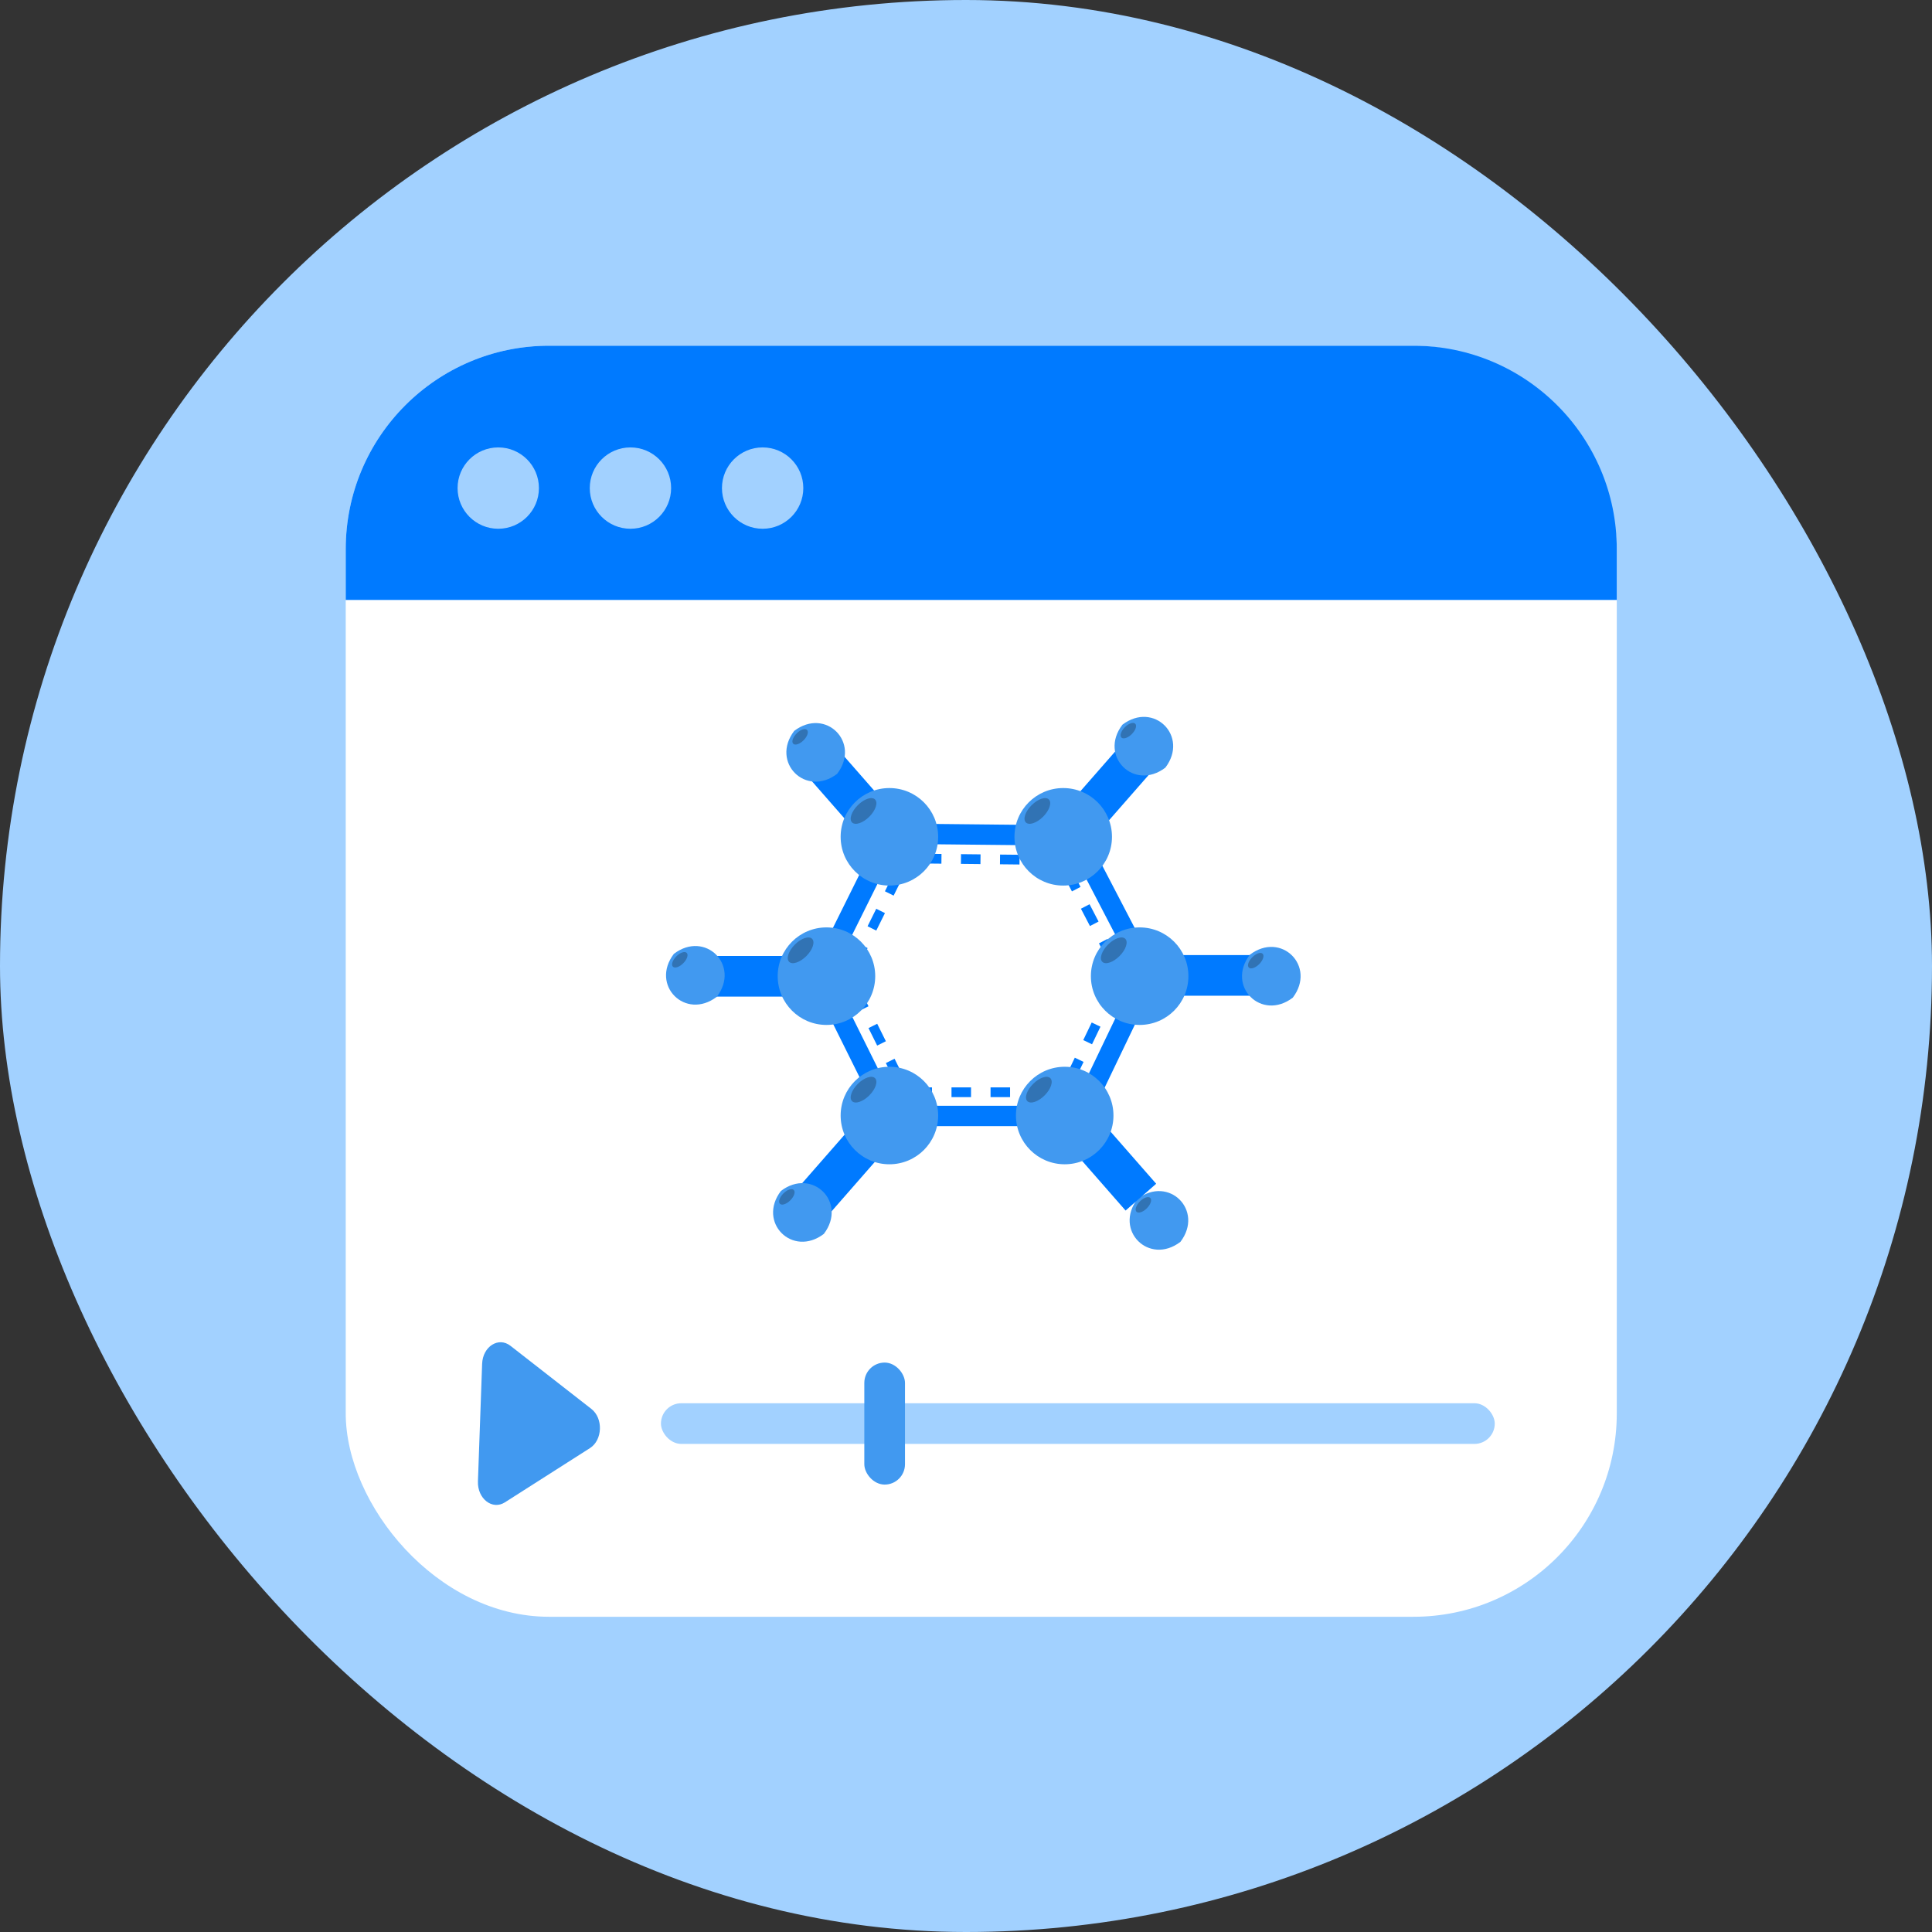 <svg width="95" height="95" viewBox="0 0 95 95" fill="none" xmlns="http://www.w3.org/2000/svg">
<rect x="0" y="0" width="95" height="95" fill="#333333" stroke="none"/>
<g clip-path="url(#clip0_1_3106)">
<circle cx="48" cy="48" r="75" fill="#A2D1FF"/>
<rect x="17" y="17" width="62.5" height="62.5" rx="10" fill="white"/>
<path d="M17 27C17 21.477 21.477 17 27 17H69.5C75.023 17 79.5 21.477 79.5 27V29.5H17V27Z" fill="#007AFF"/>
<path d="M23.707 67.065C23.737 66.21 24.512 65.716 25.101 66.176L29.08 69.28C29.669 69.74 29.631 70.809 29.011 71.205L24.827 73.873C24.207 74.268 23.47 73.693 23.501 72.838L23.707 67.065Z" fill="#4199F0"/>
<rect x="32.5" y="69" width="41" height="2" rx="1" fill="#A2D1FF"/>
<rect x="42.5" y="67" width="2" height="6" rx="1" fill="#4199F0"/>
<circle cx="24.5" cy="24" r="2" fill="#A2D1FF"/>
<circle cx="31" cy="24" r="2" fill="#A2D1FF"/>
<circle cx="37.5" cy="24" r="2" fill="#A2D1FF"/>
<path d="M55.931 58.953C54.757 60.496 56.5 62.239 58.043 61.065C59.218 59.522 57.474 57.779 55.931 58.953Z" fill="#4199F0"/>
<g style="mix-blend-mode:screen" opacity="0.25">
<path d="M56.392 59.414C56.58 59.227 56.656 58.999 56.562 58.905C56.468 58.811 56.24 58.887 56.053 59.075C55.865 59.263 55.789 59.491 55.883 59.584C55.977 59.678 56.205 59.602 56.392 59.414Z" fill="black"/>
</g>
<path d="M56.324 47.962H61.719" stroke="#007AFF" stroke-width="2" stroke-miterlimit="10"/>
<path d="M34.31 48.006H39.705" stroke="#007AFF" stroke-width="2" stroke-miterlimit="10"/>
<path d="M40.103 37.102L43.657 41.161" stroke="#007AFF" stroke-width="2" stroke-miterlimit="10"/>
<path d="M56.186 36.928L52.633 40.986" stroke="#007AFF" stroke-width="2" stroke-miterlimit="10"/>
<path d="M56.099 58.866L52.546 54.807" stroke="#007AFF" stroke-width="2" stroke-miterlimit="10"/>
<path d="M40.018 59.041L43.571 54.981" stroke="#007AFF" stroke-width="2" stroke-miterlimit="10"/>
<path d="M44.129 40.997L43.815 40.994L43.676 41.274L40.456 47.756L40.346 47.979L40.456 48.201L43.632 54.596L43.77 54.874H44.08H52.781H53.095L53.231 54.59L56.32 48.152L56.428 47.926L56.313 47.705L53.007 41.353L52.868 41.087L52.568 41.084L44.129 40.997Z" stroke="#007AFF" stroke-miterlimit="10"/>
<path d="M44.383 42.612L44.578 42.22L45.016 42.224" stroke="#007AFF" stroke-width="0.478" stroke-miterlimit="10"/>
<path d="M45.333 42.22L51.51 42.284" stroke="#007AFF" stroke-width="0.478" stroke-miterlimit="10" stroke-dasharray="0.96 0.96"/>
<path d="M51.669 42.293L52.107 42.297L52.309 42.686" stroke="#007AFF" stroke-width="0.478" stroke-miterlimit="10"/>
<path d="M52.477 42.87L54.797 47.328" stroke="#007AFF" stroke-width="0.478" stroke-miterlimit="10" stroke-dasharray="0.96 0.96"/>
<path d="M54.853 47.575L55.056 47.964L54.866 48.359" stroke="#007AFF" stroke-width="0.478" stroke-miterlimit="10"/>
<path d="M54.727 48.65L52.56 53.167" stroke="#007AFF" stroke-width="0.478" stroke-miterlimit="10" stroke-dasharray="0.96 0.96"/>
<path d="M52.491 53.312L52.301 53.707H51.863" stroke="#007AFF" stroke-width="0.478" stroke-miterlimit="10"/>
<path d="M51.587 53.708H45.115" stroke="#007AFF" stroke-width="0.478" stroke-miterlimit="10" stroke-dasharray="0.96 0.96"/>
<path d="M44.977 53.707H44.539L44.344 53.315" stroke="#007AFF" stroke-width="0.478" stroke-miterlimit="10"/>
<path d="M44.2 53.026L41.973 48.54" stroke="#007AFF" stroke-width="0.478" stroke-miterlimit="10" stroke-dasharray="0.96 0.96"/>
<path d="M41.901 48.395L41.706 48.002L41.901 47.61" stroke="#007AFF" stroke-width="0.478" stroke-miterlimit="10"/>
<path d="M42.02 47.372L44.324 42.731" stroke="#007AFF" stroke-width="0.478" stroke-miterlimit="10" stroke-dasharray="0.96 0.96"/>
<path d="M43.733 43.545C45.058 43.545 46.131 42.472 46.131 41.148C46.131 39.823 45.058 38.75 43.733 38.75C42.409 38.75 41.336 39.823 41.336 41.148C41.336 42.472 42.409 43.545 43.733 43.545Z" fill="#4199F0"/>
<g style="mix-blend-mode:screen" opacity="0.25">
<path d="M42.745 40.159C43.057 39.847 43.183 39.467 43.027 39.311C42.871 39.155 42.492 39.282 42.179 39.594C41.867 39.906 41.741 40.285 41.897 40.441C42.053 40.597 42.432 40.471 42.745 40.159Z" fill="black"/>
</g>
<path d="M52.28 43.545C53.605 43.545 54.678 42.472 54.678 41.148C54.678 39.823 53.605 38.75 52.28 38.75C50.956 38.75 49.883 39.823 49.883 41.148C49.883 42.472 50.956 43.545 52.28 43.545Z" fill="#4199F0"/>
<g style="mix-blend-mode:screen" opacity="0.25">
<path d="M51.291 40.159C51.603 39.847 51.73 39.467 51.574 39.311C51.418 39.155 51.038 39.282 50.726 39.594C50.414 39.906 50.288 40.285 50.444 40.441C50.6 40.597 50.979 40.471 51.291 40.159Z" fill="black"/>
</g>
<path d="M56.038 50.398C57.362 50.398 58.436 49.324 58.436 48C58.436 46.676 57.362 45.602 56.038 45.602C54.714 45.602 53.641 46.676 53.641 48C53.641 49.324 54.714 50.398 56.038 50.398Z" fill="#4199F0"/>
<g style="mix-blend-mode:screen" opacity="0.25">
<path d="M55.049 47.011C55.361 46.699 55.488 46.319 55.332 46.163C55.176 46.007 54.796 46.134 54.484 46.446C54.172 46.758 54.045 47.138 54.202 47.294C54.358 47.45 54.737 47.323 55.049 47.011Z" fill="black"/>
</g>
<path d="M40.639 50.398C41.963 50.398 43.036 49.324 43.036 48C43.036 46.676 41.963 45.602 40.639 45.602C39.315 45.602 38.241 46.676 38.241 48C38.241 49.324 39.315 50.398 40.639 50.398Z" fill="#4199F0"/>
<g style="mix-blend-mode:screen" opacity="0.25">
<path d="M39.65 47.011C39.962 46.699 40.088 46.319 39.932 46.163C39.776 46.007 39.397 46.134 39.085 46.446C38.773 46.758 38.646 47.138 38.802 47.294C38.958 47.45 39.338 47.323 39.65 47.011Z" fill="black"/>
</g>
<path d="M43.733 57.25C45.058 57.25 46.131 56.177 46.131 54.852C46.131 53.528 45.058 52.455 43.733 52.455C42.409 52.455 41.336 53.528 41.336 54.852C41.336 56.177 42.409 57.25 43.733 57.25Z" fill="#4199F0"/>
<g style="mix-blend-mode:screen" opacity="0.25">
<path d="M42.745 53.863C43.057 53.551 43.183 53.172 43.027 53.016C42.871 52.86 42.492 52.986 42.179 53.298C41.867 53.61 41.741 53.99 41.897 54.146C42.053 54.302 42.432 54.175 42.745 53.863Z" fill="black"/>
</g>
<path d="M52.354 57.25C53.678 57.25 54.751 56.176 54.751 54.852C54.751 53.528 53.678 52.455 52.354 52.455C51.029 52.455 49.956 53.528 49.956 54.852C49.956 56.176 51.029 57.25 52.354 57.25Z" fill="#4199F0"/>
<g style="mix-blend-mode:screen" opacity="0.25">
<path d="M51.365 53.863C51.677 53.551 51.803 53.172 51.647 53.016C51.491 52.859 51.112 52.986 50.8 53.298C50.487 53.61 50.361 53.99 50.517 54.146C50.673 54.302 51.053 54.175 51.365 53.863Z" fill="black"/>
</g>
<path d="M61.457 46.946C60.282 48.489 62.026 50.233 63.568 49.058C64.743 47.515 62.999 45.772 61.457 46.946Z" fill="#4199F0"/>
<g style="mix-blend-mode:screen" opacity="0.25">
<path d="M61.918 47.408C62.105 47.22 62.181 46.992 62.087 46.898C61.994 46.804 61.766 46.88 61.578 47.068C61.39 47.255 61.314 47.484 61.408 47.577C61.502 47.671 61.73 47.595 61.918 47.408Z" fill="black"/>
</g>
<path d="M55.191 35.635C54.016 37.178 55.76 38.922 57.302 37.747C58.477 36.204 56.734 34.461 55.191 35.635Z" fill="#4199F0"/>
<g style="mix-blend-mode:screen" opacity="0.25">
<path d="M55.652 36.097C55.84 35.909 55.916 35.681 55.822 35.587C55.728 35.493 55.5 35.569 55.312 35.757C55.125 35.945 55.049 36.173 55.142 36.267C55.236 36.36 55.464 36.284 55.652 36.097Z" fill="black"/>
</g>
<path d="M39.052 35.94C37.878 37.483 39.621 39.226 41.164 38.051C42.339 36.509 40.595 34.765 39.052 35.94Z" fill="#4199F0"/>
<g style="mix-blend-mode:screen" opacity="0.25">
<path d="M39.513 36.401C39.701 36.214 39.777 35.986 39.683 35.892C39.589 35.798 39.361 35.874 39.174 36.062C38.986 36.249 38.91 36.477 39.004 36.571C39.098 36.665 39.326 36.589 39.513 36.401Z" fill="black"/>
</g>
<path d="M33.135 46.903C31.961 48.445 33.704 50.189 35.247 49.014C36.422 47.472 34.678 45.728 33.135 46.903Z" fill="#4199F0"/>
<g style="mix-blend-mode:screen" opacity="0.25">
<path d="M33.597 47.364C33.785 47.176 33.861 46.948 33.767 46.855C33.673 46.761 33.445 46.837 33.258 47.024C33.07 47.212 32.994 47.44 33.088 47.534C33.182 47.628 33.41 47.552 33.597 47.364Z" fill="black"/>
</g>
<path d="M38.399 58.562C37.224 60.104 38.968 61.848 40.51 60.673C41.685 59.13 39.942 57.387 38.399 58.562Z" fill="#4199F0"/>
<g style="mix-blend-mode:screen" opacity="0.25">
<path d="M38.861 59.023C39.049 58.835 39.125 58.607 39.031 58.513C38.937 58.42 38.709 58.496 38.521 58.683C38.334 58.871 38.258 59.099 38.352 59.193C38.445 59.287 38.673 59.211 38.861 59.023Z" fill="black"/>
</g>
</g>
<defs>
<clipPath id="clip0_1_3106">
<rect width="95" height="95" rx="47.5" fill="white"/>
</clipPath>
</defs>
</svg>
